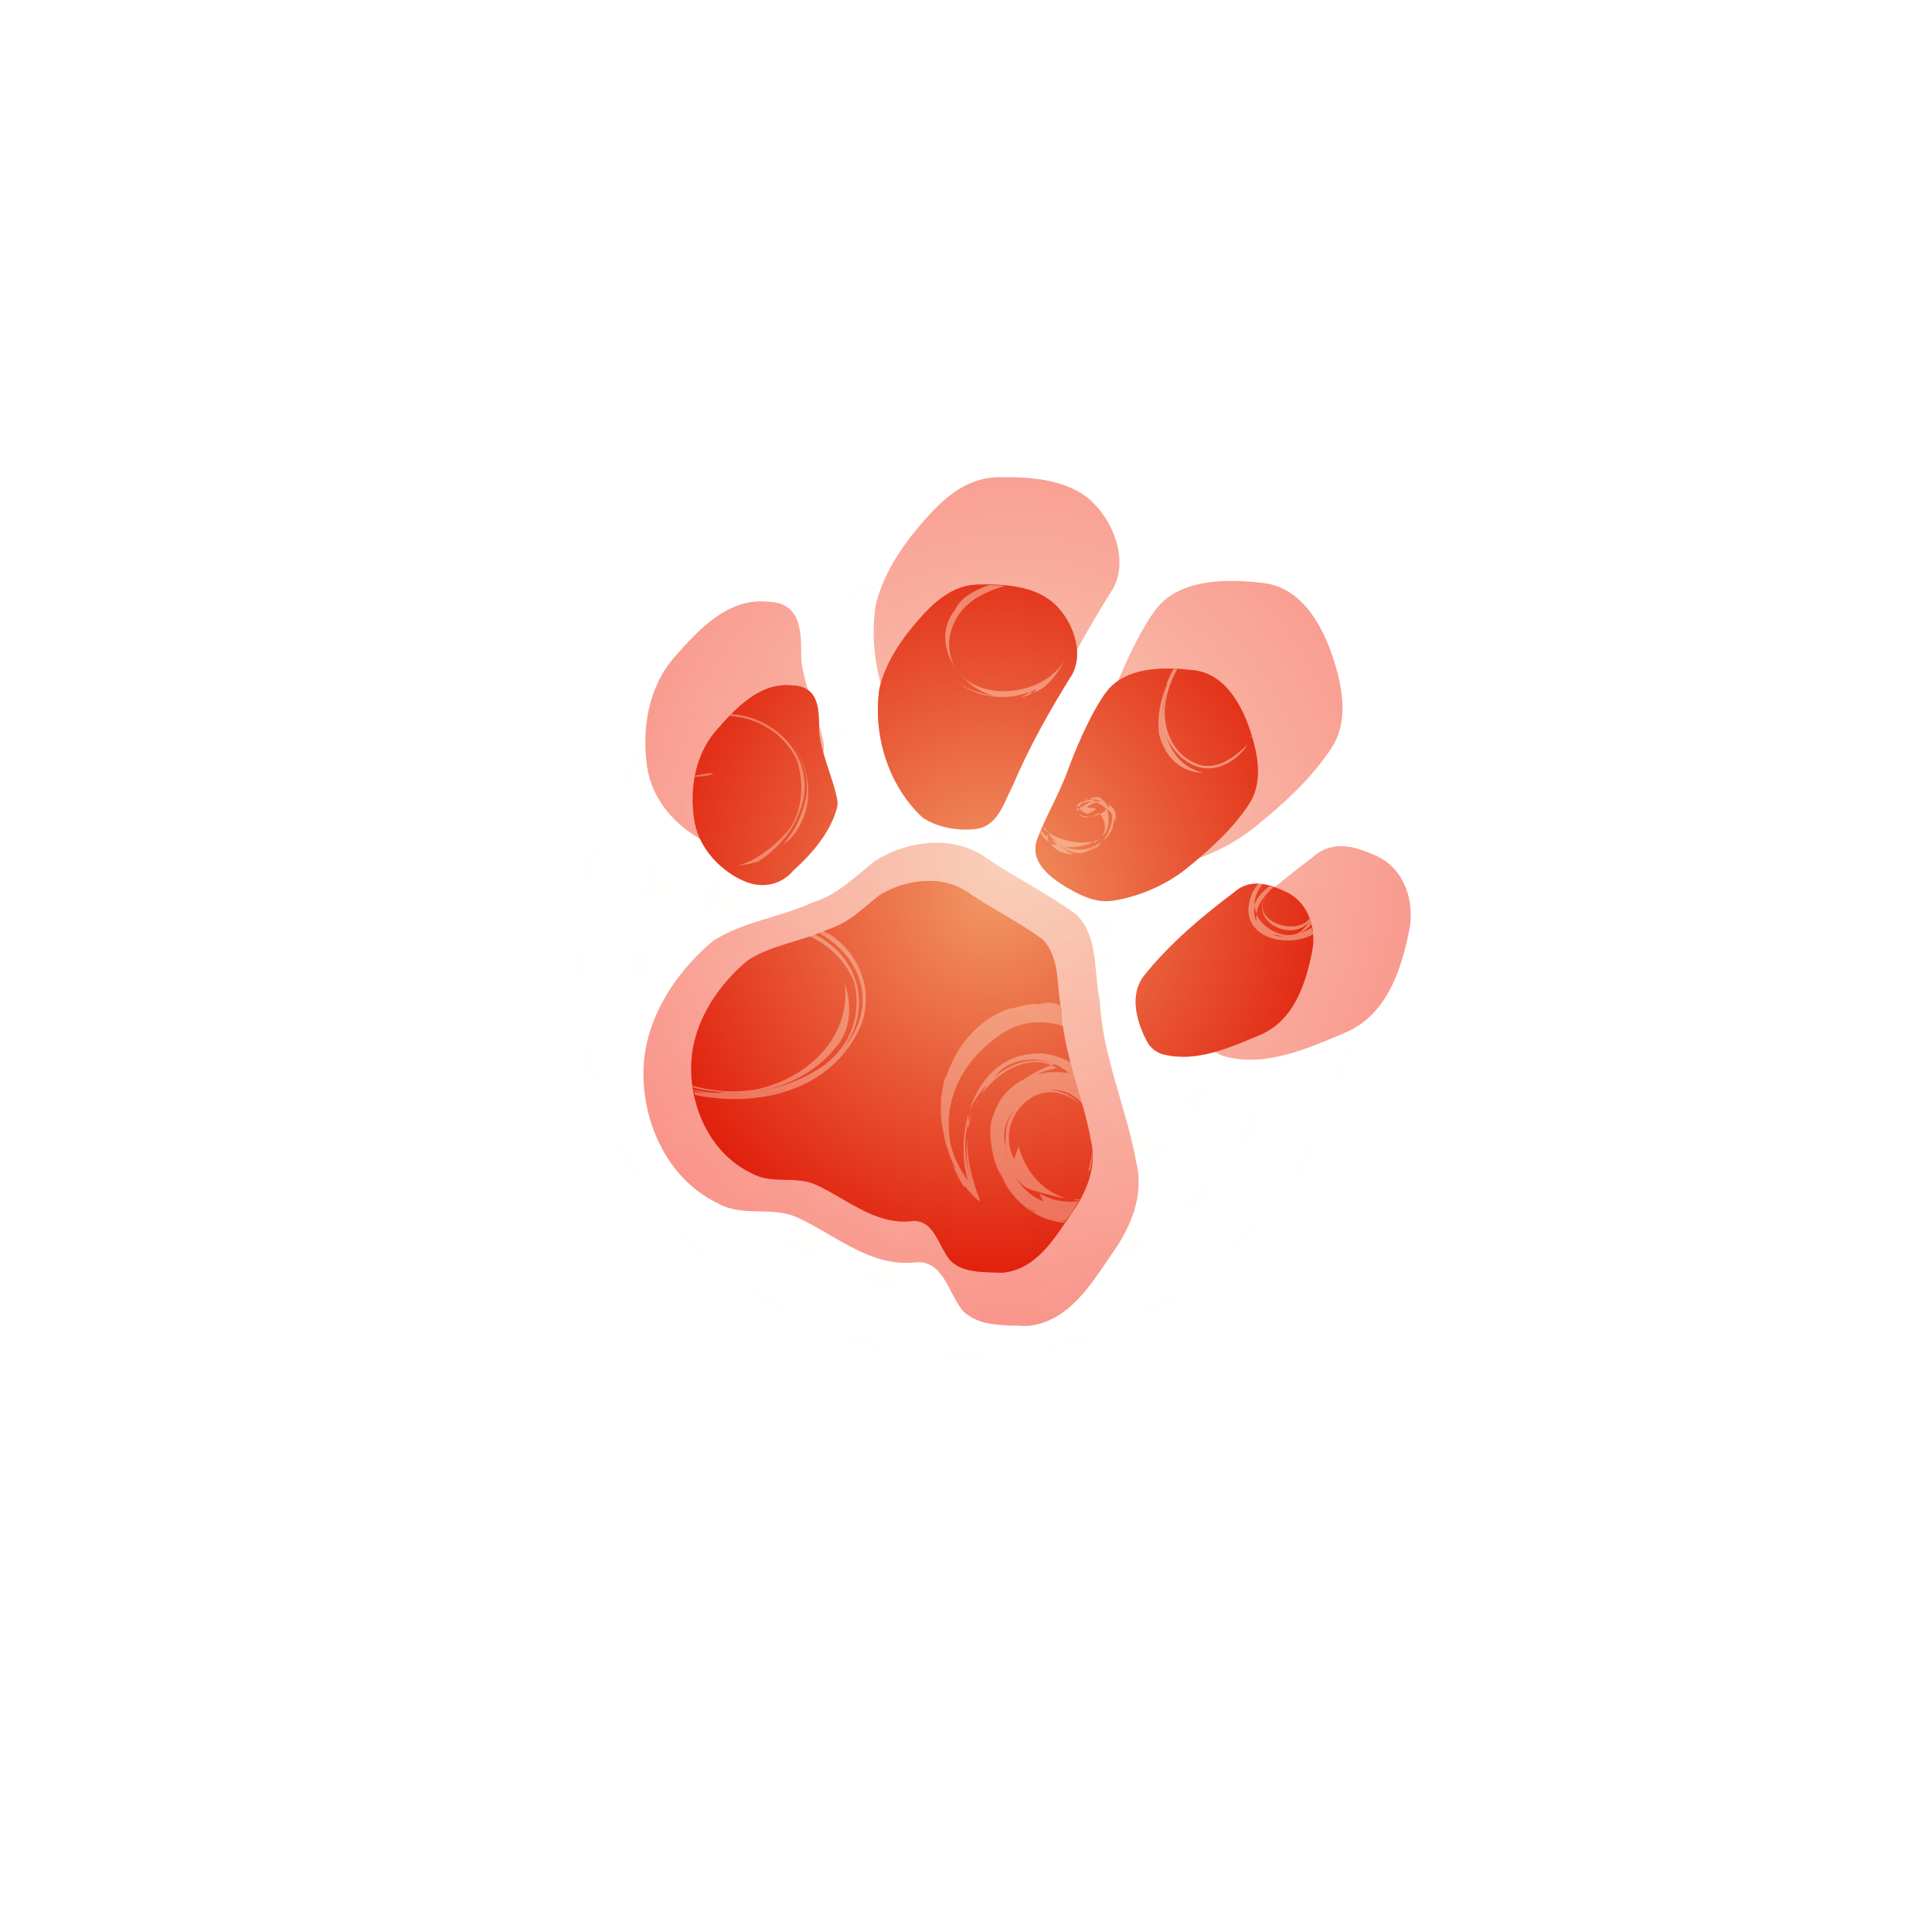 <?xml version="1.0" encoding="UTF-8" standalone="no"?>
<!-- Created with Inkscape (http://www.inkscape.org/) -->

<svg
   xmlns:dc="http://purl.org/dc/elements/1.1/"
   xmlns:cc="http://creativecommons.org/ns#"
   xmlns:rdf="http://www.w3.org/1999/02/22-rdf-syntax-ns#"
   xmlns:svg="http://www.w3.org/2000/svg"
   xmlns="http://www.w3.org/2000/svg"
   xmlns:xlink="http://www.w3.org/1999/xlink"
   xmlns:sodipodi="http://sodipodi.sourceforge.net/DTD/sodipodi-0.dtd"
   xmlns:inkscape="http://www.inkscape.org/namespaces/inkscape"
   version="1.1"
   width="594.039"
   height="594.039"
   id="svg2843"
   inkscape:version="0.47pre4 r22446"
   sodipodi:docname="xsplash_paw_3.svg"
   inkscape:export-filename="/home/serioga/Buffer/xsplash_paw_3.png"
   inkscape:export-xdpi="150"
   inkscape:export-ydpi="150">
  <sodipodi:namedview
     pagecolor="#000000"
     bordercolor="#666666"
     borderopacity="1"
     objecttolerance="10"
     gridtolerance="10"
     guidetolerance="10"
     inkscape:pageopacity="0"
     inkscape:pageshadow="2"
     inkscape:window-width="1024"
     inkscape:window-height="688"
     id="namedview68"
     showgrid="false"
     inkscape:zoom="0.7071068"
     inkscape:cx="181.06748"
     inkscape:cy="319.48736"
     inkscape:window-x="0"
     inkscape:window-y="24"
     inkscape:window-maximized="1"
     inkscape:current-layer="svg2843" />
  <defs
     id="defs2845">
    <linearGradient
       id="linearGradient3684">
      <stop
         offset="0"
         style="stop-color:#fff0cd;stop-opacity:1"
         id="stop3686" />
      <stop
         id="stop3688"
         style="stop-color:#7f7866;stop-opacity:1;"
         offset="0.166" />
      <stop
         offset="0.785"
         style="stop-color:#12110f;stop-opacity:1;"
         id="stop3736" />
      <stop
         offset="1"
         style="stop-color:#000000;stop-opacity:1;"
         id="stop3690" />
    </linearGradient>
    <inkscape:perspective
       sodipodi:type="inkscape:persp3d"
       inkscape:vp_x="0 : 384 : 1"
       inkscape:vp_y="0 : 1000 : 0"
       inkscape:vp_z="1024 : 384 : 1"
       inkscape:persp3d-origin="512 : 256 : 1"
       id="perspective72" />
    <linearGradient
       id="linearGradient3667">
      <stop
         id="stop3669"
         style="stop-color:#fef4db;stop-opacity:1"
         offset="0" />
      <stop
         id="stop3671"
         style="stop-color:#fef4db;stop-opacity:0"
         offset="1" />
    </linearGradient>
    <linearGradient
       id="linearGradient3649">
      <stop
         id="stop3651"
         style="stop-color:#fef4db;stop-opacity:0.031;"
         offset="0" />
      <stop
         offset="0.5"
         style="stop-color:#fef4db;stop-opacity:0;"
         id="stop3955" />
      <stop
         id="stop3653"
         style="stop-color:#fef4db;stop-opacity:0;"
         offset="1" />
    </linearGradient>
    <linearGradient
       id="linearGradient3627">
      <stop
         id="stop3629"
         style="stop-color:#fff0cd;stop-opacity:1"
         offset="0" />
      <stop
         offset="0.5"
         style="stop-color:#7f7866;stop-opacity:1;"
         id="stop3682" />
      <stop
         id="stop3631"
         style="stop-color:#000000;stop-opacity:1;"
         offset="1" />
    </linearGradient>
    <radialGradient
       cx="512"
       cy="384"
       r="512"
       fx="512"
       fy="384"
       id="radialGradient3633"
       xlink:href="#linearGradient3627"
       gradientUnits="userSpaceOnUse"
       gradientTransform="matrix(1.216,1.8530731e-8,-1.40625e-8,0.923,-110.485,29.709)" />
    <radialGradient
       cx="512"
       cy="384"
       r="641.594"
       fx="512"
       fy="384"
       id="radialGradient3655"
       xlink:href="#linearGradient3649"
       gradientUnits="userSpaceOnUse"
       gradientTransform="translate(0,-8.9776436e-6)" />
    <radialGradient
       cx="517.072"
       cy="387.93"
       r="90.598"
       fx="517.072"
       fy="387.93"
       id="radialGradient3673"
       xlink:href="#linearGradient3667"
       gradientUnits="userSpaceOnUse" />
    <radialGradient
       cx="517.072"
       cy="387.93"
       r="90.598"
       fx="517.072"
       fy="387.93"
       id="radialGradient3673-8"
       xlink:href="#linearGradient3667-0"
       gradientUnits="userSpaceOnUse" />
    <linearGradient
       id="linearGradient3667-0">
      <stop
         id="stop3669-6"
         style="stop-color:#fef4db;stop-opacity:1"
         offset="0" />
      <stop
         id="stop3671-6"
         style="stop-color:#fef4db;stop-opacity:0"
         offset="1" />
    </linearGradient>
    <radialGradient
       cx="517.072"
       cy="387.93"
       r="90.598"
       fx="517.072"
       fy="387.93"
       id="radialGradient3692"
       xlink:href="#linearGradient3667-0"
       gradientUnits="userSpaceOnUse" />
    <radialGradient
       cx="11.376"
       cy="11.483"
       r="9.936"
       fx="11.376"
       fy="11.483"
       id="radialGradient2914-99"
       xlink:href="#linearGradient3584-2"
       gradientUnits="userSpaceOnUse"
       gradientTransform="matrix(1.324,-4.4149302e-8,4.6758856e-8,1.402,-3.412,-5.24)" />
    <linearGradient
       id="linearGradient3584-2">
      <stop
         id="stop3586-57"
         style="stop-color:#f19765;stop-opacity:1"
         offset="0" />
      <stop
         id="stop3588-4"
         style="stop-color:#de1000;stop-opacity:1"
         offset="1" />
    </linearGradient>
    <radialGradient
       cx="11.376"
       cy="11.483"
       r="9.936"
       fx="11.376"
       fy="11.483"
       id="radialGradient3590-9"
       xlink:href="#linearGradient3584-2"
       gradientUnits="userSpaceOnUse"
       gradientTransform="matrix(1.324,-4.4149302e-8,4.6758856e-8,1.402,-3.412,-5.24)" />
    <radialGradient
       cx="11.376"
       cy="11.483"
       r="9.936"
       fx="11.376"
       fy="11.483"
       id="radialGradient2914-9"
       xlink:href="#linearGradient3584-7"
       gradientUnits="userSpaceOnUse"
       gradientTransform="matrix(1.324,-4.4149302e-8,4.6758856e-8,1.402,-3.412,-5.24)" />
    <linearGradient
       id="linearGradient3584-7">
      <stop
         id="stop3586-9"
         style="stop-color:#f19765;stop-opacity:1"
         offset="0" />
      <stop
         id="stop3588-3"
         style="stop-color:#de1000;stop-opacity:1"
         offset="1" />
    </linearGradient>
    <radialGradient
       cx="11.376"
       cy="11.483"
       r="9.936"
       fx="11.376"
       fy="11.483"
       id="radialGradient3590-4"
       xlink:href="#linearGradient3584-7"
       gradientUnits="userSpaceOnUse"
       gradientTransform="matrix(1.324,-4.4149302e-8,4.6758856e-8,1.402,-3.412,-5.24)" />
    <radialGradient
       cx="11.376"
       cy="11.483"
       r="9.936"
       fx="11.376"
       fy="11.483"
       id="radialGradient2914"
       xlink:href="#linearGradient3584-6"
       gradientUnits="userSpaceOnUse"
       gradientTransform="matrix(1.324,-4.4149302e-8,4.6758856e-8,1.402,-3.412,-5.24)" />
    <linearGradient
       id="linearGradient3584-6">
      <stop
         id="stop3586-5"
         style="stop-color:#f19765;stop-opacity:1"
         offset="0" />
      <stop
         id="stop3588-2"
         style="stop-color:#de1000;stop-opacity:1"
         offset="1" />
    </linearGradient>
    <radialGradient
       cx="11.376"
       cy="11.483"
       r="9.936"
       fx="11.376"
       fy="11.483"
       id="radialGradient3590-2"
       xlink:href="#linearGradient3584-6"
       gradientUnits="userSpaceOnUse"
       gradientTransform="matrix(1.324,-4.4149302e-8,4.6758856e-8,1.402,-3.412,-5.24)" />
    <radialGradient
       cx="11.376"
       cy="11.483"
       r="9.936"
       fx="11.376"
       fy="11.483"
       id="radialGradient2875"
       xlink:href="#linearGradient3584-3"
       gradientUnits="userSpaceOnUse"
       gradientTransform="matrix(1.324,-4.4149302e-8,4.6758856e-8,1.402,-3.412,-5.24)" />
    <linearGradient
       id="linearGradient3584-3">
      <stop
         id="stop3586-3"
         style="stop-color:#f19765;stop-opacity:1"
         offset="0" />
      <stop
         id="stop3588-8"
         style="stop-color:#de1000;stop-opacity:1"
         offset="1" />
    </linearGradient>
    <radialGradient
       cx="11.376"
       cy="11.483"
       r="9.936"
       fx="11.376"
       fy="11.483"
       id="radialGradient3590-3"
       xlink:href="#linearGradient3584-3"
       gradientUnits="userSpaceOnUse"
       gradientTransform="matrix(1.324,-4.4149302e-8,4.6758856e-8,1.402,-3.412,-5.24)" />
    <radialGradient
       cx="11.376"
       cy="11.483"
       r="9.936"
       fx="11.376"
       fy="11.483"
       id="radialGradient3590"
       xlink:href="#linearGradient3584"
       gradientUnits="userSpaceOnUse"
       gradientTransform="matrix(1.324,-4.4149302e-8,4.6758856e-8,1.402,-3.412,-5.24)" />
    <linearGradient
       id="linearGradient3584">
      <stop
         id="stop3586"
         style="stop-color:#f19765;stop-opacity:1"
         offset="0" />
      <stop
         id="stop3588"
         style="stop-color:#de1000;stop-opacity:1"
         offset="1" />
    </linearGradient>
    <radialGradient
       inkscape:collect="always"
       xlink:href="#linearGradient3649"
       id="radialGradient3650"
       gradientUnits="userSpaceOnUse"
       gradientTransform="translate(0,-8.9776436e-6)"
       cx="512"
       cy="384"
       fx="512"
       fy="384"
       r="641.594" />
    <radialGradient
       inkscape:collect="always"
       xlink:href="#linearGradient3649"
       id="radialGradient3652"
       gradientUnits="userSpaceOnUse"
       gradientTransform="translate(0,-8.9776436e-6)"
       cx="512"
       cy="384"
       fx="512"
       fy="384"
       r="641.594" />
    <radialGradient
       inkscape:collect="always"
       xlink:href="#linearGradient3649"
       id="radialGradient3654"
       gradientUnits="userSpaceOnUse"
       gradientTransform="translate(0,-8.9776436e-6)"
       cx="512"
       cy="384"
       fx="512"
       fy="384"
       r="641.594" />
    <radialGradient
       inkscape:collect="always"
       xlink:href="#linearGradient3649"
       id="radialGradient3656"
       gradientUnits="userSpaceOnUse"
       gradientTransform="translate(0,-8.9776436e-6)"
       cx="512"
       cy="384"
       fx="512"
       fy="384"
       r="641.594" />
    <radialGradient
       inkscape:collect="always"
       xlink:href="#linearGradient3649"
       id="radialGradient3658"
       gradientUnits="userSpaceOnUse"
       gradientTransform="translate(0,-8.9776436e-6)"
       cx="512"
       cy="384"
       fx="512"
       fy="384"
       r="641.594" />
    <radialGradient
       inkscape:collect="always"
       xlink:href="#linearGradient3649"
       id="radialGradient3660"
       gradientUnits="userSpaceOnUse"
       gradientTransform="translate(0,-8.9776436e-6)"
       cx="512"
       cy="384"
       fx="512"
       fy="384"
       r="641.594" />
    <radialGradient
       inkscape:collect="always"
       xlink:href="#linearGradient3649"
       id="radialGradient3662"
       gradientUnits="userSpaceOnUse"
       gradientTransform="translate(0,-8.9776436e-6)"
       cx="512"
       cy="384"
       fx="512"
       fy="384"
       r="641.594" />
    <radialGradient
       inkscape:collect="always"
       xlink:href="#linearGradient3649"
       id="radialGradient3664"
       gradientUnits="userSpaceOnUse"
       gradientTransform="translate(0,-8.9776436e-6)"
       cx="512"
       cy="384"
       fx="512"
       fy="384"
       r="641.594" />
    <radialGradient
       inkscape:collect="always"
       xlink:href="#linearGradient3649"
       id="radialGradient3666"
       gradientUnits="userSpaceOnUse"
       gradientTransform="translate(0,-8.9776436e-6)"
       cx="512"
       cy="384"
       fx="512"
       fy="384"
       r="641.594" />
    <radialGradient
       inkscape:collect="always"
       xlink:href="#linearGradient3649"
       id="radialGradient3668"
       gradientUnits="userSpaceOnUse"
       gradientTransform="translate(0,-8.9776436e-6)"
       cx="512"
       cy="384"
       fx="512"
       fy="384"
       r="641.594" />
    <radialGradient
       inkscape:collect="always"
       xlink:href="#linearGradient3649"
       id="radialGradient3670"
       gradientUnits="userSpaceOnUse"
       gradientTransform="translate(0,-8.9776436e-6)"
       cx="512"
       cy="384"
       fx="512"
       fy="384"
       r="641.594" />
    <radialGradient
       inkscape:collect="always"
       xlink:href="#linearGradient3649"
       id="radialGradient3672"
       gradientUnits="userSpaceOnUse"
       gradientTransform="translate(0,-8.9776436e-6)"
       cx="512"
       cy="384"
       fx="512"
       fy="384"
       r="641.594" />
    <radialGradient
       inkscape:collect="always"
       xlink:href="#linearGradient3667-0"
       id="radialGradient3681"
       gradientUnits="userSpaceOnUse"
       cx="517.072"
       cy="387.93"
       fx="517.072"
       fy="387.93"
       r="90.598"
       gradientTransform="matrix(3.13,0,0,3.13,-1106.473,-830.25)" />
    <radialGradient
       inkscape:collect="always"
       xlink:href="#linearGradient3667"
       id="radialGradient3684"
       gradientUnits="userSpaceOnUse"
       cx="517.072"
       cy="387.93"
       fx="517.072"
       fy="387.93"
       r="90.598"
       gradientTransform="matrix(1.146,0,0,1.146,-80.741,-60.7)" />
    <inkscape:perspective
       id="perspective2941"
       inkscape:persp3d-origin="0.5 : 0.33333333 : 1"
       inkscape:vp_z="1 : 0.5 : 1"
       inkscape:vp_y="0 : 1000 : 0"
       inkscape:vp_x="0 : 0.5 : 1"
       sodipodi:type="inkscape:persp3d" />
    <radialGradient
       inkscape:collect="always"
       xlink:href="#linearGradient3667-0-4"
       id="radialGradient3681-2"
       gradientUnits="userSpaceOnUse"
       cx="517.072"
       cy="387.93"
       fx="517.072"
       fy="387.93"
       r="90.598"
       gradientTransform="matrix(3.13,0,0,3.13,-1106.473,-830.25)" />
    <linearGradient
       id="linearGradient3667-0-4">
      <stop
         id="stop3669-6-0"
         style="stop-color:#fef4db;stop-opacity:1"
         offset="0" />
      <stop
         id="stop3671-6-6"
         style="stop-color:#fef4db;stop-opacity:0"
         offset="1" />
    </linearGradient>
    <radialGradient
       r="90.598"
       fy="387.93"
       fx="517.072"
       cy="387.93"
       cx="517.072"
       gradientTransform="matrix(2.053,0,0,2.053,-549.493,-412.371)"
       gradientUnits="userSpaceOnUse"
       id="radialGradient2950"
       xlink:href="#linearGradient3667-0-4"
       inkscape:collect="always" />
    <inkscape:perspective
       id="perspective3682"
       inkscape:persp3d-origin="0.5 : 0.33333333 : 1"
       inkscape:vp_z="1 : 0.5 : 1"
       inkscape:vp_y="0 : 1000 : 0"
       inkscape:vp_x="0 : 0.5 : 1"
       sodipodi:type="inkscape:persp3d" />
    <radialGradient
       cx="11.376"
       cy="11.483"
       r="9.936"
       fx="11.376"
       fy="11.483"
       id="radialGradient3590-7"
       xlink:href="#linearGradient3584-9"
       gradientUnits="userSpaceOnUse"
       gradientTransform="matrix(1.324,-4.4149302e-8,4.6758856e-8,1.402,-3.412,-5.24)" />
    <linearGradient
       id="linearGradient3584-9">
      <stop
         id="stop3586-1"
         style="stop-color:#f29d6e;stop-opacity:1;"
         offset="0" />
      <stop
         id="stop3588-0"
         style="stop-color:#f21100;stop-opacity:1;"
         offset="1" />
    </linearGradient>
    <inkscape:perspective
       id="perspective3836"
       inkscape:persp3d-origin="0.5 : 0.33333333 : 1"
       inkscape:vp_z="1 : 0.5 : 1"
       inkscape:vp_y="0 : 1000 : 0"
       inkscape:vp_x="0 : 0.5 : 1"
       sodipodi:type="inkscape:persp3d" />
    <radialGradient
       cx="11.376"
       cy="11.483"
       r="9.936"
       fx="11.376"
       fy="11.483"
       id="radialGradient3590-43"
       xlink:href="#linearGradient3584-4"
       gradientUnits="userSpaceOnUse"
       gradientTransform="matrix(1.324,-4.4149302e-8,4.6758856e-8,1.402,-3.412,-5.24)" />
    <linearGradient
       id="linearGradient3584-4">
      <stop
         id="stop3586-7"
         style="stop-color:#f19765;stop-opacity:1"
         offset="0" />
      <stop
         id="stop3588-7"
         style="stop-color:#de1000;stop-opacity:1"
         offset="1" />
    </linearGradient>
    <inkscape:perspective
       id="perspective3965"
       inkscape:persp3d-origin="0.5 : 0.33333333 : 1"
       inkscape:vp_z="1 : 0.5 : 1"
       inkscape:vp_y="0 : 1000 : 0"
       inkscape:vp_x="0 : 0.5 : 1"
       sodipodi:type="inkscape:persp3d" />
    <radialGradient
       cx="11.376"
       cy="11.483"
       r="9.936"
       fx="11.376"
       fy="11.483"
       id="radialGradient3590-43-3"
       xlink:href="#linearGradient3584-4-6"
       gradientUnits="userSpaceOnUse"
       gradientTransform="matrix(1.324,-4.4149302e-8,4.6758856e-8,1.402,-3.412,-5.24)" />
    <linearGradient
       id="linearGradient3584-4-6">
      <stop
         id="stop3586-7-3"
         style="stop-color:#f19765;stop-opacity:1"
         offset="0" />
      <stop
         id="stop3588-7-9"
         style="stop-color:#de1000;stop-opacity:1"
         offset="1" />
    </linearGradient>
    <radialGradient
       inkscape:collect="always"
       xlink:href="#linearGradient3584-9"
       id="radialGradient2984"
       gradientUnits="userSpaceOnUse"
       gradientTransform="matrix(27.521,-9.1792884e-7,9.721853e-7,29.148,318.108,163.246)"
       cx="11.376"
       cy="11.483"
       fx="11.376"
       fy="11.483"
       r="9.936" />
    <inkscape:perspective
       id="perspective2971"
       inkscape:persp3d-origin="0.5 : 0.33333333 : 1"
       inkscape:vp_z="1 : 0.5 : 1"
       inkscape:vp_y="0 : 1000 : 0"
       inkscape:vp_x="0 : 0.5 : 1"
       sodipodi:type="inkscape:persp3d" />
    <radialGradient
       r="9.936"
       fy="11.483"
       fx="11.376"
       cy="11.483"
       cx="11.376"
       gradientTransform="matrix(27.521,-9.1792884e-7,9.721853e-7,29.148,318.108,163.246)"
       gradientUnits="userSpaceOnUse"
       id="radialGradient3691-3"
       xlink:href="#linearGradient3584-9-5"
       inkscape:collect="always" />
    <linearGradient
       id="linearGradient3584-9-5">
      <stop
         id="stop3586-1-6"
         style="stop-color:#f29d6e;stop-opacity:1;"
         offset="0" />
      <stop
         id="stop3588-0-5"
         style="stop-color:#f21100;stop-opacity:1;"
         offset="1" />
    </linearGradient>
    <filter
       inkscape:collect="always"
       id="filter3899"
       x="-0.217"
       width="1.435"
       y="-0.196"
       height="1.393">
      <feGaussianBlur
         inkscape:collect="always"
         stdDeviation="37.406"
         id="feGaussianBlur3901" />
    </filter>
    <inkscape:perspective
       id="perspective3911"
       inkscape:persp3d-origin="0.5 : 0.33333333 : 1"
       inkscape:vp_z="1 : 0.5 : 1"
       inkscape:vp_y="0 : 1000 : 0"
       inkscape:vp_x="0 : 0.5 : 1"
       sodipodi:type="inkscape:persp3d" />
    <radialGradient
       inkscape:collect="always"
       xlink:href="#linearGradient3584-9-0"
       id="radialGradient2984-6"
       gradientUnits="userSpaceOnUse"
       gradientTransform="matrix(27.521,-9.1792884e-7,9.721853e-7,29.148,318.108,163.246)"
       cx="11.376"
       cy="11.483"
       fx="11.376"
       fy="11.483"
       r="9.936" />
    <linearGradient
       id="linearGradient3584-9-0">
      <stop
         id="stop3586-1-64"
         style="stop-color:#f29d6e;stop-opacity:1;"
         offset="0" />
      <stop
         id="stop3588-0-0"
         style="stop-color:#f21100;stop-opacity:1;"
         offset="1" />
    </linearGradient>
    <radialGradient
       r="9.936"
       fy="11.483"
       fx="11.376"
       cy="11.483"
       cx="11.376"
       gradientTransform="matrix(27.521,-9.1792884e-7,9.721853e-7,29.148,318.108,163.246)"
       gradientUnits="userSpaceOnUse"
       id="radialGradient3922"
       xlink:href="#linearGradient3584-9-0"
       inkscape:collect="always" />
    <inkscape:perspective
       id="perspective3971"
       inkscape:persp3d-origin="0.5 : 0.33333333 : 1"
       inkscape:vp_z="1 : 0.5 : 1"
       inkscape:vp_y="0 : 1000 : 0"
       inkscape:vp_x="0 : 0.5 : 1"
       sodipodi:type="inkscape:persp3d" />
    <radialGradient
       inkscape:collect="always"
       xlink:href="#linearGradient3584-4-6-6"
       id="radialGradient2986"
       gradientUnits="userSpaceOnUse"
       gradientTransform="matrix(1.324,-4.4149302e-8,4.6758856e-8,1.402,-3.412,-5.24)"
       cx="11.376"
       cy="11.483"
       fx="11.376"
       fy="11.483"
       r="9.936" />
    <linearGradient
       id="linearGradient3584-4-6-6">
      <stop
         id="stop3586-7-3-6"
         style="stop-color:#f19765;stop-opacity:1"
         offset="0" />
      <stop
         id="stop3588-7-9-1"
         style="stop-color:#de1000;stop-opacity:1"
         offset="1" />
    </linearGradient>
    <radialGradient
       inkscape:collect="always"
       xlink:href="#linearGradient3584-4-6-6"
       id="radialGradient4149"
       gradientUnits="userSpaceOnUse"
       gradientTransform="matrix(1.324,-4.4149302e-8,4.6758856e-8,1.402,-3.412,-5.24)"
       cx="11.376"
       cy="11.483"
       fx="11.376"
       fy="11.483"
       r="9.936" />
    <filter
       inkscape:collect="always"
       id="filter3741"
       x="-0.337"
       width="1.674"
       y="-0.305"
       height="1.609">
      <feGaussianBlur
         inkscape:collect="always"
         stdDeviation="58.018"
         id="feGaussianBlur3743" />
    </filter>
  </defs>
  <path
     style="fill:url(#radialGradient2984);fill-opacity:1;filter:url(#filter3899);opacity:0.712"
     id="path2463-3"
     d="m 604.006,742.215 c -8.019,-9.401 -10.565,-28.428 -26.828,-25.995 -23.6,2.044 -42.08,-15.014 -62.235,-24.204 -13.608,-6.382 -29.522,-0.019 -42.947,-7.735 -29.486,-14.09 -43.23,-49.402 -39.405,-79.662 3.334,-24.265 18.161,-45.843 36.695,-61.479 16.066,-10.602 36.304,-12.735 53.696,-20.814 13.534,-4.105 23.09,-13.989 33.673,-22.421 17.791,-11.082 42.915,-14.443 60.912,-0.886 15.654,10.459 32.762,18.926 47.853,30.091 11.786,12.423 8.907,30.589 12.252,45.877 1.4,30.027 14.432,58.002 19.696,87.369 4.297,17.568 -2.872,34.632 -12.816,48.678 -11.378,16.514 -23.561,37.566 -46.306,39.355 -11.34,-0.555 -25.565,0.603 -34.242,-8.175 z M 735.053,597.373 c -7.171,-13.112 -12.459,-31.564 -2.056,-44.53 16.802,-20.94 37.597,-38.502 59.053,-54.682 9.782,-8.764 20.678,-7.472 35.03,-0.684 15.145,7.162 20.284,24.849 17.214,39.95 -4.465,21.959 -12.266,45.85 -35.02,55.258 -19.754,8.292 -41.853,18.237 -63.797,12.692 -4.328,-1.094 -8.318,-4.153 -10.424,-8.004 z m -273.07,-109.58 c -14.265,-8.28 -25.592,-21.866 -28.019,-38.35 -3.081,-20.928 0.713,-43.404 14.923,-59.538 12.661,-14.375 28.65,-31.851 50.247,-29.54 18.817,0.574 17.675,17.83 17.799,31.089 1.714,14.969 8.552,28.795 11.75,43.386 0.552,2.519 0.602,5.018 0.119,6.778 -4.468,16.29 -16.242,30.127 -28.711,41.38 -8.468,10.057 -21.652,12.936 -34.594,6.533 l -3.513,-1.738 -3e-5,0 z m 225.28,9.952 c -13.088,-6.928 -31.743,-18.61 -25.417,-35.404 5.923,-15.724 14.816,-30.162 20.506,-46.114 6.941,-19.459 19.954,-46.896 28.489,-55.157 13.686,-13.247 36.337,-12.922 54.823,-10.811 22.574,2.577 33.848,26.499 39.35,45.967 4.055,14.351 5.784,30.175 -2.559,42.925 -10.708,16.364 -25.704,29.907 -40.884,42.248 -14.006,11.387 -31.676,19.117 -49.831,21.936 -8.555,1.243 -16.923,-1.591 -24.476,-5.589 z M 585.61,448.056 c -23.205,-21.745 -33.038,-55.391 -28.631,-85.693 4.118,-17.278 14.338,-32.292 25.893,-45.482 9.963,-11.373 22.314,-23.091 39.359,-23.514 17.975,-0.446 38.872,0.9 51.809,13.615 11.174,10.983 18.918,30.838 11.009,45.954 -14.842,23.676 -28.543,48.091 -39.495,73.823 -5.84,11.096 -9.789,27.314 -24.859,28.955 -11.893,1.261 -24.947,-0.895 -35.086,-7.658 z"
     transform="matrix(0.463,0,0,0.463,12.543,43.925)" />
  <path
     style="opacity:0.694;fill:url(#radialGradient3922);fill-opacity:1;filter:url(#filter3741)"
     id="path2463-3-5"
     d="m 604.006,742.215 c -8.019,-9.401 -10.565,-28.428 -26.828,-25.995 -23.6,2.044 -42.08,-15.014 -62.235,-24.204 -13.608,-6.382 -29.522,-0.019 -42.947,-7.735 -29.486,-14.09 -43.23,-49.402 -39.405,-79.662 3.334,-24.265 18.161,-45.843 36.695,-61.479 16.066,-10.602 36.304,-12.735 53.696,-20.814 13.534,-4.105 23.09,-13.989 33.673,-22.421 17.791,-11.082 42.915,-14.443 60.912,-0.886 15.654,10.459 32.762,18.926 47.853,30.091 11.786,12.423 8.907,30.589 12.252,45.877 1.4,30.027 14.432,58.002 19.696,87.369 4.297,17.568 -2.872,34.632 -12.816,48.678 -11.378,16.514 -23.561,37.566 -46.306,39.355 -11.34,-0.555 -25.565,0.603 -34.242,-8.175 z M 735.053,597.373 c -7.171,-13.112 -12.459,-31.564 -2.056,-44.53 16.802,-20.94 37.597,-38.502 59.053,-54.682 9.782,-8.764 20.678,-7.472 35.03,-0.684 15.145,7.162 20.284,24.849 17.214,39.95 -4.465,21.959 -12.266,45.85 -35.02,55.258 -19.754,8.292 -41.853,18.237 -63.797,12.692 -4.328,-1.094 -8.318,-4.153 -10.424,-8.004 z m -273.07,-109.58 c -14.265,-8.28 -25.592,-21.866 -28.019,-38.35 -3.081,-20.928 0.713,-43.404 14.923,-59.538 12.661,-14.375 28.65,-31.851 50.247,-29.54 18.817,0.574 17.675,17.83 17.799,31.089 1.714,14.969 8.552,28.795 11.75,43.386 0.552,2.519 0.602,5.018 0.119,6.778 -4.468,16.29 -16.242,30.127 -28.711,41.38 -8.468,10.057 -21.652,12.936 -34.594,6.533 l -3.513,-1.738 -3e-5,0 z m 225.28,9.952 c -13.088,-6.928 -31.743,-18.61 -25.417,-35.404 5.923,-15.724 14.816,-30.162 20.506,-46.114 6.941,-19.459 19.954,-46.896 28.489,-55.157 13.686,-13.247 36.337,-12.922 54.823,-10.811 22.574,2.577 33.848,26.499 39.35,45.967 4.055,14.351 5.784,30.175 -2.559,42.925 -10.708,16.364 -25.704,29.907 -40.884,42.248 -14.006,11.387 -31.676,19.117 -49.831,21.936 -8.555,1.243 -16.923,-1.591 -24.476,-5.589 z M 585.61,448.056 c -23.205,-21.745 -33.038,-55.391 -28.631,-85.693 4.118,-17.278 14.338,-32.292 25.893,-45.482 9.963,-11.373 22.314,-23.091 39.359,-23.514 17.975,-0.446 38.872,0.9 51.809,13.615 11.174,10.983 18.918,30.838 11.009,45.954 -14.842,23.676 -28.543,48.091 -39.495,73.823 -5.84,11.096 -9.789,27.314 -24.859,28.955 -11.893,1.261 -24.947,-0.895 -35.086,-7.658 z"
     transform="matrix(0.571,0,0,0.571,-48.804,-20.755)" />
  <g
     style="opacity:0.883;fill:url(#radialGradient3655);fill-opacity:1"
     id="g2839"
     transform="matrix(0.463,0,0,0.463,59.994,119.25)">
    <path
       style="fill:url(#radialGradient3650);fill-opacity:1"
       id="path2864-2"
       d="m 481.891,-257.594 28.156,641.594 -28.156,641.594 60.219,0 -31.938,-641.594 31.938,-641.594 -60.219,0 z" />
    <path
       style="fill:url(#radialGradient3652);fill-opacity:1"
       id="path2864-2-3"
       d="M 375.027,-243.525 513.887,383.495 707.14,995.939 648.973,1011.525 513.766,383.527 316.86,-227.939 375.027,-243.525 z" />
    <path
       style="fill:url(#radialGradient3654);fill-opacity:1"
       id="path2864-2-3-8"
       d="M 648.973,-243.525 510.113,383.495 316.86,995.939 l 58.167,15.586 135.207,-627.998 196.906,-611.466 -58.167,-15.586 z" />
    <path
       style="fill:url(#radialGradient3656);fill-opacity:1"
       id="path2864-2-0"
       d="M 806.721,-186.691 510.309,383.023 165.128,924.582 217.279,954.691 510.417,383.086 858.872,-156.582 806.721,-186.691 z" />
    <path
       style="fill:url(#radialGradient3658);fill-opacity:1"
       id="path2864-2-0-5"
       d="m 217.279,-186.691 296.413,569.715 345.181,541.558 -52.151,30.109 -293.138,-571.605 -348.456,-539.668 52.151,-30.109 z" />
    <path
       style="fill:url(#radialGradient3660);fill-opacity:1"
       id="path2864-2-8"
       d="M 79.615,-90.966 513.381,382.619 986.966,816.385 944.385,858.966 513.293,382.707 37.034,-48.385 79.615,-90.966 z" />
    <path
       style="fill:url(#radialGradient3662);fill-opacity:1"
       id="path2864-2-8-7"
       d="M 944.385,-90.966 510.619,382.619 37.034,816.385 79.615,858.966 510.707,382.707 986.966,-48.385 944.385,-90.966 z" />
    <path
       style="fill:url(#radialGradient3664);fill-opacity:1"
       id="path2864-2-04"
       d="M 1052.582,37.128 511.023,382.309 -58.691,678.721 -28.582,730.872 511.086,382.417 1082.691,89.279 1052.582,37.128 z" />
    <path
       style="fill:url(#radialGradient3666);fill-opacity:1"
       id="path2864-2-04-6"
       d="M -28.582,37.128 512.977,382.309 1082.691,678.721 1052.582,730.872 512.914,382.417 -58.691,89.279 -28.582,37.128 z" />
    <path
       style="fill:url(#radialGradient3668);fill-opacity:1"
       id="path2864-2-4"
       d="M -99.939,188.86 512.506,382.113 1139.525,520.973 1123.939,579.14 512.473,382.234 -115.525,247.027 -99.939,188.86 z" />
    <path
       style="fill:url(#radialGradient3670);fill-opacity:1"
       id="path2864-2-4-2"
       d="M 1123.939,188.86 511.494,382.113 -115.525,520.973 -99.939,579.14 511.527,382.234 1139.525,247.027 1123.939,188.86 z" />
    <path
       style="fill:url(#radialGradient3672);fill-opacity:1"
       id="path2864-2-01"
       d="m 1153.594,353.891 -641.594,28.156 -641.594,-28.156 0,60.219 641.594,-31.938 641.594,31.938 0,-60.219 z" />
  </g>
  <g
     id="g3809"
     transform="matrix(9.625,0,0,9.625,192.651,169.93)">
    <path
       style="fill:url(#radialGradient4149);fill-opacity:1"
       id="path2463"
       d="m 10.338,22.607 c -0.386,-0.452 -0.508,-1.367 -1.29,-1.25 -1.135,0.098 -2.024,-0.722 -2.993,-1.164 -0.655,-0.307 -1.42,-9.4e-4 -2.066,-0.372 -1.418,-0.678 -2.079,-2.376 -1.895,-3.831 0.16,-1.167 0.873,-2.205 1.765,-2.957 0.773,-0.51 1.746,-0.613 2.583,-1.001 0.651,-0.197 1.111,-0.673 1.62,-1.078 0.856,-0.533 2.064,-0.695 2.93,-0.043 0.753,0.503 1.576,0.91 2.302,1.447 0.567,0.598 0.428,1.471 0.589,2.207 0.067,1.444 0.694,2.79 0.947,4.202 0.207,0.845 -0.138,1.666 -0.616,2.341 -0.547,0.794 -1.133,1.807 -2.227,1.893 -0.545,-0.027 -1.23,0.029 -1.647,-0.393 z m 6.303,-6.966 c -0.345,-0.631 -0.599,-1.518 -0.099,-2.142 0.808,-1.007 1.808,-1.852 2.84,-2.63 0.47,-0.422 0.995,-0.359 1.685,-0.033 0.728,0.344 0.976,1.195 0.828,1.921 -0.215,1.056 -0.59,2.205 -1.684,2.658 -0.95,0.399 -2.013,0.877 -3.068,0.61 -0.208,-0.053 -0.4,-0.2 -0.501,-0.385 z M 3.508,10.37 C 2.822,9.972 2.277,9.318 2.16,8.525 2.012,7.519 2.194,6.438 2.878,5.662 3.487,4.971 4.256,4.13 5.294,4.241 c 0.905,0.028 0.85,0.858 0.856,1.495 0.082,0.72 0.411,1.385 0.565,2.087 0.027,0.121 0.029,0.241 0.006,0.326 -0.215,0.784 -0.781,1.449 -1.381,1.99 -0.407,0.484 -1.041,0.622 -1.664,0.314 l -0.169,-0.084 -1e-6,0 z m 10.835,0.479 c -0.629,-0.333 -1.527,-0.895 -1.222,-1.703 0.285,-0.756 0.713,-1.451 0.986,-2.218 0.334,-0.936 0.96,-2.256 1.37,-2.653 0.658,-0.637 1.748,-0.621 2.637,-0.52 1.086,0.124 1.628,1.274 1.893,2.211 0.195,0.69 0.278,1.451 -0.123,2.065 -0.515,0.787 -1.236,1.438 -1.966,2.032 -0.674,0.548 -1.524,0.919 -2.397,1.055 -0.411,0.06 -0.814,-0.077 -1.177,-0.269 z M 9.454,8.459 c -1.116,-1.046 -1.589,-2.664 -1.377,-4.122 0.198,-0.831 0.69,-1.553 1.245,-2.188 0.479,-0.547 1.073,-1.111 1.893,-1.131 0.865,-0.021 1.87,0.043 2.492,0.655 0.537,0.528 0.91,1.483 0.53,2.21 -0.714,1.139 -1.373,2.313 -1.9,3.551 -0.281,0.534 -0.471,1.314 -1.196,1.393 -0.572,0.061 -1.2,-0.043 -1.688,-0.368 z" />
    <path
       style="opacity:0.352;fill:#ffefda;fill-opacity:1;fill-rule:evenodd;stroke:none;display:inline"
       id="path3513"
       d="m 13.469,14.375 c -0.103,-0.006 -0.208,0.027 -0.312,0.031 0.171,-0.005 0.36,0.014 0.531,0.031 0.06,0.006 0.127,-0.009 0.188,0 -0.138,-0.025 -0.264,-0.055 -0.406,-0.062 z m 0.219,0.062 c -0.226,-0.024 -0.453,-0.02 -0.688,0 -0.224,0.019 -0.457,0.061 -0.688,0.125 -0.009,0.003 -0.023,-0.003 -0.031,0 -0.01,0.003 -0.021,-0.003 -0.031,0 -1.056,0.349 -1.743,1.239 -2.062,2.25 0.008,-0.03 -0.008,-0.064 0,-0.094 -0.023,0.082 -0.045,0.166 -0.062,0.25 -0.03,0.146 -0.05,0.288 -0.062,0.438 0.003,-0.051 -0.005,-0.105 0,-0.156 -0.039,0.307 -0.031,0.627 0,0.938 0.012,0.115 0.042,0.23 0.062,0.344 0.02,0.106 0.035,0.208 0.062,0.312 0.008,0.033 0.022,0.061 0.031,0.094 0.009,0.031 0.022,0.063 0.031,0.094 0.073,0.245 0.169,0.464 0.281,0.688 -0.034,-0.066 -0.095,-0.12 -0.125,-0.188 0.098,0.229 0.21,0.475 0.344,0.688 0.023,0.029 0.07,0.034 0.094,0.062 0.107,0.14 0.219,0.256 0.344,0.375 0.029,0.028 0.073,0.05 0.094,0.062 -0.009,-0.016 0.009,-0.046 0,-0.062 -0.243,-0.607 -0.41,-1.28 -0.406,-1.969 -0.043,0.451 -0.011,0.905 0.125,1.344 -0.202,-0.601 -0.238,-1.236 -0.094,-1.812 0.011,-0.116 0.012,-0.228 0.031,-0.344 -0.214,0.715 -0.24,1.496 -0.031,2.188 -0.049,-0.062 -0.08,-0.12 -0.125,-0.188 C 10.603,19.604 10.467,19.322 10.375,19 c -0.319,-1.412 0.284,-2.729 1.594,-3.625 0.655,-0.434 1.346,-0.455 2,-0.25 -0.026,-0.189 -0.085,-0.371 -0.094,-0.562 -0.007,-0.03 0.006,-0.063 0,-0.094 -0.063,-0.01 -0.123,-0.024 -0.188,-0.031 z m -2.75,3.438 c 0.129,-0.337 0.351,-0.647 0.594,-0.906 -0.088,0.114 -0.147,0.252 -0.219,0.375 0.095,-0.133 0.188,-0.261 0.312,-0.375 0.487,-0.502 1.285,-0.896 1.938,-0.594 0.039,-0.013 0.086,-0.019 0.125,-0.031 -0.703,-0.269 -1.419,-0.045 -1.969,0.438 0.099,-0.108 0.197,-0.218 0.312,-0.312 0.454,-0.322 1.123,-0.361 1.656,-0.125 0.16,0.071 0.311,0.158 0.438,0.281 -0.378,-0.064 -0.763,-0.039 -1.094,0.062 0.229,-0.088 0.473,-0.184 0.719,-0.219 -0.058,-0.04 -0.127,-0.066 -0.188,-0.094 -0.328,0.113 -0.621,0.285 -0.906,0.469 -0.154,0.081 -0.279,0.167 -0.406,0.281 -0.011,0.01 -0.021,0.021 -0.031,0.031 -0.011,0.011 -0.02,0.02 -0.031,0.031 -0.01,0.01 -0.021,0.021 -0.031,0.031 -0.213,0.214 -0.34,0.462 -0.438,0.75 -0.008,0.024 -0.024,0.039 -0.031,0.062 -0.03,0.101 -0.05,0.202 -0.062,0.312 -0.017,0.396 0.04,0.803 0.156,1.156 0.061,0.177 0.133,0.341 0.219,0.5 -0.054,-0.098 -0.082,-0.207 -0.125,-0.312 0.08,0.18 0.173,0.376 0.281,0.531 C 12.105,20.144 12.044,20.08 12,20 c 0.422,0.784 1.111,1.335 2,1.406 0.008,-0.012 0.023,-0.019 0.031,-0.031 -0.054,-0.006 -0.104,-0.022 -0.156,-0.031 0.054,0.01 0.102,-0.006 0.156,0 0.057,-0.085 0.131,-0.169 0.188,-0.25 0.084,-0.119 0.145,-0.248 0.219,-0.375 -0.415,0.048 -0.855,-0.018 -1.25,-0.25 0.058,0.13 0.067,0.12 0.125,0.25 -0.428,-0.164 -0.715,-0.473 -0.906,-0.812 0.145,0.236 0.334,0.41 0.594,0.469 0.333,0.094 0.686,0.197 1.031,0.25 -0.796,-0.255 -1.29,-0.874 -1.531,-1.719 0.058,0.13 -0.152,0.37 -0.094,0.5 -0.65,-1.108 0.438,-2.524 1.562,-2.094 0.272,0.104 0.482,0.233 0.625,0.406 -0.288,-0.333 -0.683,-0.556 -1.188,-0.562 0.214,-0.015 0.453,0.004 0.688,0.094 0.186,0.096 0.34,0.209 0.469,0.344 -0.123,-0.438 -0.259,-0.873 -0.375,-1.312 C 13.842,16.098 13.46,15.976 13.062,16 c -1.145,0.06 -1.83,0.887 -2.125,1.875 z m -0.031,0.344 c -0.007,0.073 0.004,0.146 0,0.219 0.032,-0.19 0.062,-0.35 0.125,-0.531 -0.04,0.103 -0.098,0.204 -0.125,0.312 z m 0.125,-0.312 c 0.053,-0.151 0.144,-0.295 0.219,-0.438 -0.09,0.141 -0.159,0.281 -0.219,0.438 z M 12.312,14.562 c 0.227,-0.062 0.452,-0.108 0.688,-0.125 0.053,-0.004 0.103,-0.03 0.156,-0.031 -0.284,0.01 -0.561,0.07 -0.844,0.156 z m 0.062,3.219 c -0.118,0.186 -0.207,0.404 -0.25,0.656 -0.025,0.205 -0.023,0.417 0,0.625 0.022,0.198 0.091,0.388 0.156,0.562 -0.074,-0.187 -0.124,-0.37 -0.156,-0.562 -0.025,-0.15 -0.057,-0.296 -0.062,-0.438 0.013,-0.295 0.128,-0.586 0.312,-0.844 z m 2.5,1.344 c -0.027,0.216 -0.073,0.425 -0.125,0.625 0.024,-0.006 0.04,-0.024 0.062,-0.031 0.038,-0.198 0.078,-0.389 0.062,-0.594 z m -0.625,1.531 c 0.045,0.01 0.079,0.023 0.125,0.031 0.031,0.001 0.063,5.74e-4 0.094,0 0.004,-0.008 -0.004,-0.023 0,-0.031 -0.072,-6.27e-4 -0.145,0.007 -0.219,0 z m -1.438,0.25 c 0.094,0.067 0.209,0.133 0.312,0.188 -0.051,-0.026 -0.107,-0.033 -0.156,-0.062 -0.055,-0.038 -0.105,-0.085 -0.156,-0.125 z" />
    <path
       style="opacity:0.381;fill:#ffecd4;fill-opacity:1;fill-rule:evenodd;display:inline"
       id="path3527"
       d="M 3.344,5.156 C 3.328,5.172 3.328,5.203 3.312,5.219 4.189,5.269 5.049,5.784 5.438,6.625 5.657,7.283 5.657,8.155 5.219,8.812 5.041,9.032 4.834,9.234 4.625,9.406 4.416,9.578 4.203,9.717 3.969,9.844 3.841,9.897 3.699,9.955 3.562,10 3.746,9.968 3.82,9.964 3.938,9.938 3.979,9.929 4.021,9.915 4.062,9.906 4.105,9.897 4.145,9.884 4.188,9.875 4.434,9.732 4.656,9.538 4.844,9.344 5.22,8.955 5.519,8.474 5.656,7.844 5.917,6.364 4.642,5.232 3.344,5.156 z M 5.188,6 C 5.585,6.483 5.819,7.102 5.75,7.719 5.64,8.377 5.373,8.907 5,9.312 5.066,9.25 5.156,9.224 5.219,9.156 6.057,8.234 5.947,6.888 5.188,6 z M 2.531,7.062 C 2.409,7.08 2.31,7.105 2.188,7.125 c -0.001,2.069e-4 0.001,0.031 0,0.031 0.207,-0.002 0.407,-0.019 0.594,-0.094 -0.082,-0.027 -0.168,-0.012 -0.25,0 z m 3.75,5.031 c -0.042,0.018 -0.082,0.046 -0.125,0.062 0.541,0.312 1.013,0.758 1.25,1.375 0.329,0.905 0.035,1.686 -0.5,2.344 0.815,-1.091 0.68,-2.58 -0.5,-3.438 C 6.279,12.331 6.148,12.261 6,12.188 5.948,12.206 5.897,12.232 5.844,12.25 c 0.66,0.306 1.203,0.855 1.438,1.5 0.219,0.987 -0.092,1.967 -0.969,2.625 -0.758,0.521 -1.617,0.802 -2.469,0.875 -0.221,0.019 -0.435,0.007 -0.656,0 -0.159,-0.005 -0.31,0.018 -0.469,0 C 2.525,17.227 2.316,17.197 2.125,17.156 c 0.002,0.012 0.029,0.019 0.031,0.031 0.149,0.029 0.288,0.072 0.438,0.094 0.447,0.064 0.905,0.086 1.344,0.062 0.439,-0.024 0.875,-0.108 1.281,-0.25 0.203,-0.071 0.403,-0.143 0.594,-0.25 -0.187,0.106 -0.398,0.177 -0.594,0.25 -0.421,0.158 -0.837,0.222 -1.281,0.25 -0.445,0.028 -0.898,0.005 -1.344,-0.062 -0.144,-0.022 -0.295,-0.033 -0.438,-0.062 0.006,0.032 0.025,0.062 0.031,0.094 0.029,0.008 0.064,0.024 0.094,0.031 1.952,0.367 4.166,-0.144 5.125,-2.062 0.548,-1.097 0.112,-2.405 -0.875,-3.062 -0.077,-0.054 -0.169,-0.079 -0.25,-0.125 z M 3.188,17.25 c 0.223,0.01 0.434,0.019 0.656,0 C 4.954,17.157 6.026,16.665 6.75,15.719 7.189,15.17 7.188,14.408 6.969,13.75 c 0.219,1.754 -1.23,3.077 -2.875,3.406 -0.72,0.103 -1.35,0.047 -1.969,-0.125 0.003,0.021 -0.003,0.042 0,0.062 0.34,0.083 0.711,0.14 1.062,0.156 z" />
    <path
       style="opacity:0.47;fill:#ffdec2;fill-opacity:1;fill-rule:evenodd;display:inline"
       id="path3616"
       d="M 11.594,1.031 C 11.103,1.196 10.67,1.448 10.5,1.812 10.008,2.437 10.133,3.153 10.531,3.719 10.37,3.466 10.276,3.141 10.312,2.75 10.476,1.747 11.225,1.305 12.094,1.062 11.925,1.046 11.761,1.034 11.594,1.031 z m -1.062,2.688 c 0.308,0.437 0.766,0.764 1.281,0.875 -0.421,-0.064 -0.868,-0.191 -1.219,-0.438 0.606,0.471 1.5,0.581 2.219,0.312 0.022,0.004 0.041,-8.359e-4 0.062,0 0.067,-0.035 0.155,-0.078 0.219,-0.125 -0.017,0.049 -0.078,0.088 -0.125,0.125 0.481,-0.077 0.908,-0.775 1.094,-1.156 -0.624,1.296 -2.832,1.5 -3.531,0.406 z m 2.438,0.75 C 12.937,4.474 12.907,4.47 12.875,4.469 12.768,4.525 12.674,4.596 12.562,4.625 12.744,4.6 12.876,4.543 12.969,4.469 z m -2.375,-0.312 C 10.475,4.073 10.372,3.981 10.281,3.875 c 0.088,0.114 0.2,0.194 0.312,0.281 z m 9.375,1.719 c -0.03,0.008 -0.076,0.024 -0.094,0.031 0.018,-7.199e-4 0.071,0.002 0.094,0 -0.003,-0.009 0.003,-0.022 0,-0.031 z m -4.875,1.938 c -0.12,-0.015 -0.225,0.011 -0.312,0.031 0.044,0.001 0.086,0.026 0.125,0.031 0.127,0.016 0.227,0.045 0.312,0.094 C 15.105,7.94 14.988,7.927 14.875,7.938 c -0.176,0.079 -0.3,0.158 -0.406,0.219 0.014,0.058 0.096,0.125 0.25,0.188 C 15.515,8.01 14.178,8.303 15,7.969 c 0.149,0.069 0.256,0.145 0.344,0.219 0.063,0.053 0.121,0.103 0.156,0.156 0.042,0.226 -0.044,0.492 -0.188,0.719 -0.03,0.035 -0.061,0.095 -0.094,0.125 0.028,-0.027 0.068,-0.034 0.094,-0.062 0.093,-0.109 0.174,-0.224 0.219,-0.344 0.007,-0.02 -0.006,-0.043 0,-0.062 0.019,-0.051 0.033,-0.103 0.031,-0.156 0.004,-0.03 0.033,-0.063 0.031,-0.094 0.007,0.062 0.012,0.123 0,0.188 C 15.698,8.318 15.567,8.135 15.375,8.031 15.405,8.062 15.414,8.094 15.438,8.125 15.423,8.112 15.392,8.106 15.375,8.094 15.398,8.123 15.421,8.155 15.438,8.188 15.386,8.126 15.304,8.052 15.219,8 15.276,8.027 15.332,8.061 15.375,8.094 15.361,8.076 15.361,8.048 15.344,8.031 15.274,7.963 15.199,7.88 15.094,7.812 z M 15.312,9.125 c -0.04,0.057 -0.076,0.106 -0.125,0.156 0.054,-0.047 0.08,-0.103 0.125,-0.156 z m -0.125,0.156 c -0.031,0.032 -0.09,0.035 -0.125,0.062 -0.078,0.063 -0.158,0.149 -0.25,0.188 0.139,-0.059 0.261,-0.15 0.375,-0.25 z m -0.125,0.062 C 15.128,9.297 15.163,9.242 15.219,9.188 14.865,9.518 14.416,9.541 14,9.406 14.25,9.424 14.51,9.39 14.75,9.312 14.811,9.293 14.849,9.243 14.906,9.219 14.494,9.328 13.89,9.218 13.469,8.938 13.518,9.011 13.562,9.086 13.625,9.156 13.659,9.21 13.712,9.238 13.75,9.281 13.667,9.225 13.564,9.193 13.5,9.125 13.591,9.203 13.675,9.29 13.781,9.344 13.73,9.332 13.673,9.33 13.625,9.312 c -0.016,-0.006 -0.047,0.006 -0.062,0 0.194,0.256 0.466,0.336 0.75,0.312 -0.156,-0.01 -0.267,-0.113 -0.406,-0.219 -0.009,-0.004 -0.022,0.004 -0.031,0 -0.006,-0.005 0.006,-0.026 0,-0.031 0.033,0.005 0.06,0.028 0.094,0.031 -0.018,-0.006 -0.045,0.007 -0.062,0 0.231,0.149 0.452,0.207 0.656,0.188 0.167,-0.05 0.356,-0.146 0.5,-0.25 z M 13.5,9.125 C 13.459,9.082 13.44,9.016 13.406,8.969 13.42,9.008 13.422,9.059 13.438,9.094 13.454,9.11 13.482,9.11 13.5,9.125 z M 13.438,9.094 C 13.364,9.025 13.308,8.958 13.25,8.875 13.241,8.896 13.228,8.916 13.219,8.938 13.283,9.074 13.385,9.172 13.5,9.25 13.472,9.206 13.461,9.146 13.438,9.094 z M 13.469,8.938 C 13.419,8.864 13.349,8.795 13.312,8.719 c 0.015,0.033 0.014,0.06 0.031,0.094 0.003,0.006 -0.003,0.025 0,0.031 0.042,0.035 0.078,0.063 0.125,0.094 z m 1.875,-0.75 c -0.068,0.068 -0.146,0.119 -0.219,0.156 0.216,0.322 0.191,0.568 0.031,0.75 0.212,-0.165 0.319,-0.464 0.188,-0.906 z M 15.125,8.344 C 15.116,8.33 15.103,8.326 15.094,8.312 14.997,8.382 14.921,8.411 14.844,8.438 14.935,8.432 15.029,8.393 15.125,8.344 z M 14.469,8.156 C 14.446,8.169 14.392,8.179 14.375,8.188 c -0.017,0.018 -0.024,0.022 -0.031,0.031 0.004,-0.002 0.027,0.002 0.031,0 0.004,0.019 0.052,0.014 0.062,0.031 -0.002,-0.032 0.022,-0.06 0.031,-0.094 z M 14.875,7.938 C 14.902,7.926 14.911,7.917 14.938,7.906 14.923,7.901 14.921,7.88 14.906,7.875 14.788,7.891 14.702,7.91 14.625,7.938 14.57,7.975 14.53,8.014 14.5,8.062 14.558,7.994 14.71,7.953 14.875,7.938 z M 14.5,8.062 C 14.528,8.035 14.524,7.974 14.562,7.938 14.444,7.989 14.393,8.06 14.375,8.125 14.387,8.112 14.452,8.11 14.469,8.094 14.474,8.082 14.493,8.074 14.5,8.062 z m 0.125,-0.125 c 0.044,-0.03 0.064,-0.076 0.125,-0.094 -0.022,-1.525e-4 -0.04,-7.92e-4 -0.062,0 C 14.645,7.884 14.66,7.904 14.625,7.938 z M 14.469,8.344 C 14.523,8.44 14.627,8.495 14.812,8.438 14.666,8.44 14.549,8.411 14.469,8.344 z m -1.281,0.688 c 0.04,0.049 0.073,0.086 0.125,0.125 -0.042,-0.036 -0.09,-0.08 -0.125,-0.125 z M 15,9.188 c -0.067,0.035 -0.115,0.098 -0.188,0.125 0.096,-0.036 0.178,-0.07 0.25,-0.125 -0.017,0.009 -0.045,-0.009 -0.062,0 z m 5.188,1.375 c -0.062,0.081 -0.128,0.174 -0.188,0.281 -0.619,1.396 1.038,1.852 1.938,1.344 -0.006,-0.078 -0.048,-0.142 -0.062,-0.219 -0.093,0.095 -0.242,0.138 -0.406,0.188 0.151,-0.048 0.289,-0.14 0.406,-0.281 -0.016,-0.065 -0.039,-0.125 -0.062,-0.188 -0.429,0.6 -2.037,0.044 -1.312,-0.812 -0.719,0.818 0.702,1.628 1.312,0.906 -0.109,0.154 -0.236,0.327 -0.438,0.406 -0.009,0.002 -0.022,-0.002 -0.031,0 -0.045,0.016 -0.107,0.02 -0.156,0.031 -0.432,0.005 -0.882,-0.272 -1.062,-0.656 -0.002,0.07 -0.019,0.155 0,0.219 -0.076,-0.152 -0.103,-0.337 -0.062,-0.5 0.009,0.088 0.027,0.169 0.062,0.25 0.018,-0.247 0.184,-0.472 0.375,-0.688 0.008,-0.009 0.022,-0.022 0.031,-0.031 0.036,-0.036 0.08,-0.089 0.125,-0.125 -0.043,-0.014 -0.083,-0.02 -0.125,-0.031 -0.21,0.164 -0.403,0.359 -0.469,0.594 -0.013,-0.206 0.074,-0.441 0.25,-0.656 -0.041,-0.005 -0.085,-0.03 -0.125,-0.031 z m 0.031,1.375 c 0.041,0.044 0.1,0.086 0.156,0.125 -0.06,-0.041 -0.12,-0.072 -0.156,-0.125 z m 0.438,0.25 c 0.099,0.024 0.213,0.059 0.344,0.062 -0.077,0.007 -0.133,0.005 -0.219,0 -0.048,-0.015 -0.082,-0.045 -0.125,-0.062 z" />
    <path
       style="opacity:0.452;fill:#fff6e3;fill-opacity:1;fill-rule:evenodd;display:inline"
       id="path3511"
       d="m 17.469,3.719 c -0.102,0.179 -0.181,0.366 -0.25,0.562 0.014,-0.045 0.046,-0.081 0.062,-0.125 -0.093,0.24 -0.151,0.466 -0.188,0.719 -0.021,0.142 -0.03,0.295 -0.031,0.438 0.002,0.331 0.047,0.67 0.156,1 0.24,0.417 0.647,0.703 1.188,0.719 C 17.777,6.868 17.419,6.422 17.25,5.875 c 0.165,0.399 0.475,0.735 0.844,0.906 0.646,0.3 1.358,-0.053 1.75,-0.656 C 19.445,6.501 18.909,6.946 18.312,6.781 17.531,6.531 17.208,5.807 17.188,5.125 17.198,4.63 17.345,4.158 17.594,3.719 17.563,3.717 17.531,3.72 17.5,3.719 c -0.002,0.004 -0.029,-0.004 -0.031,0 z m -0.25,2.594 C 17.102,5.992 17.06,5.647 17.062,5.312 17.062,5.166 17.075,5.019 17.094,4.875 17.119,4.674 17.158,4.472 17.219,4.281 17.059,4.733 16.957,5.218 17,5.719 c 0.034,0.219 0.115,0.413 0.219,0.594 z m 0,-1.75 C 17.165,4.783 17.119,5.024 17.125,5.25 17.114,5.029 17.146,4.781 17.219,4.562 z" />
  </g>
</svg>
